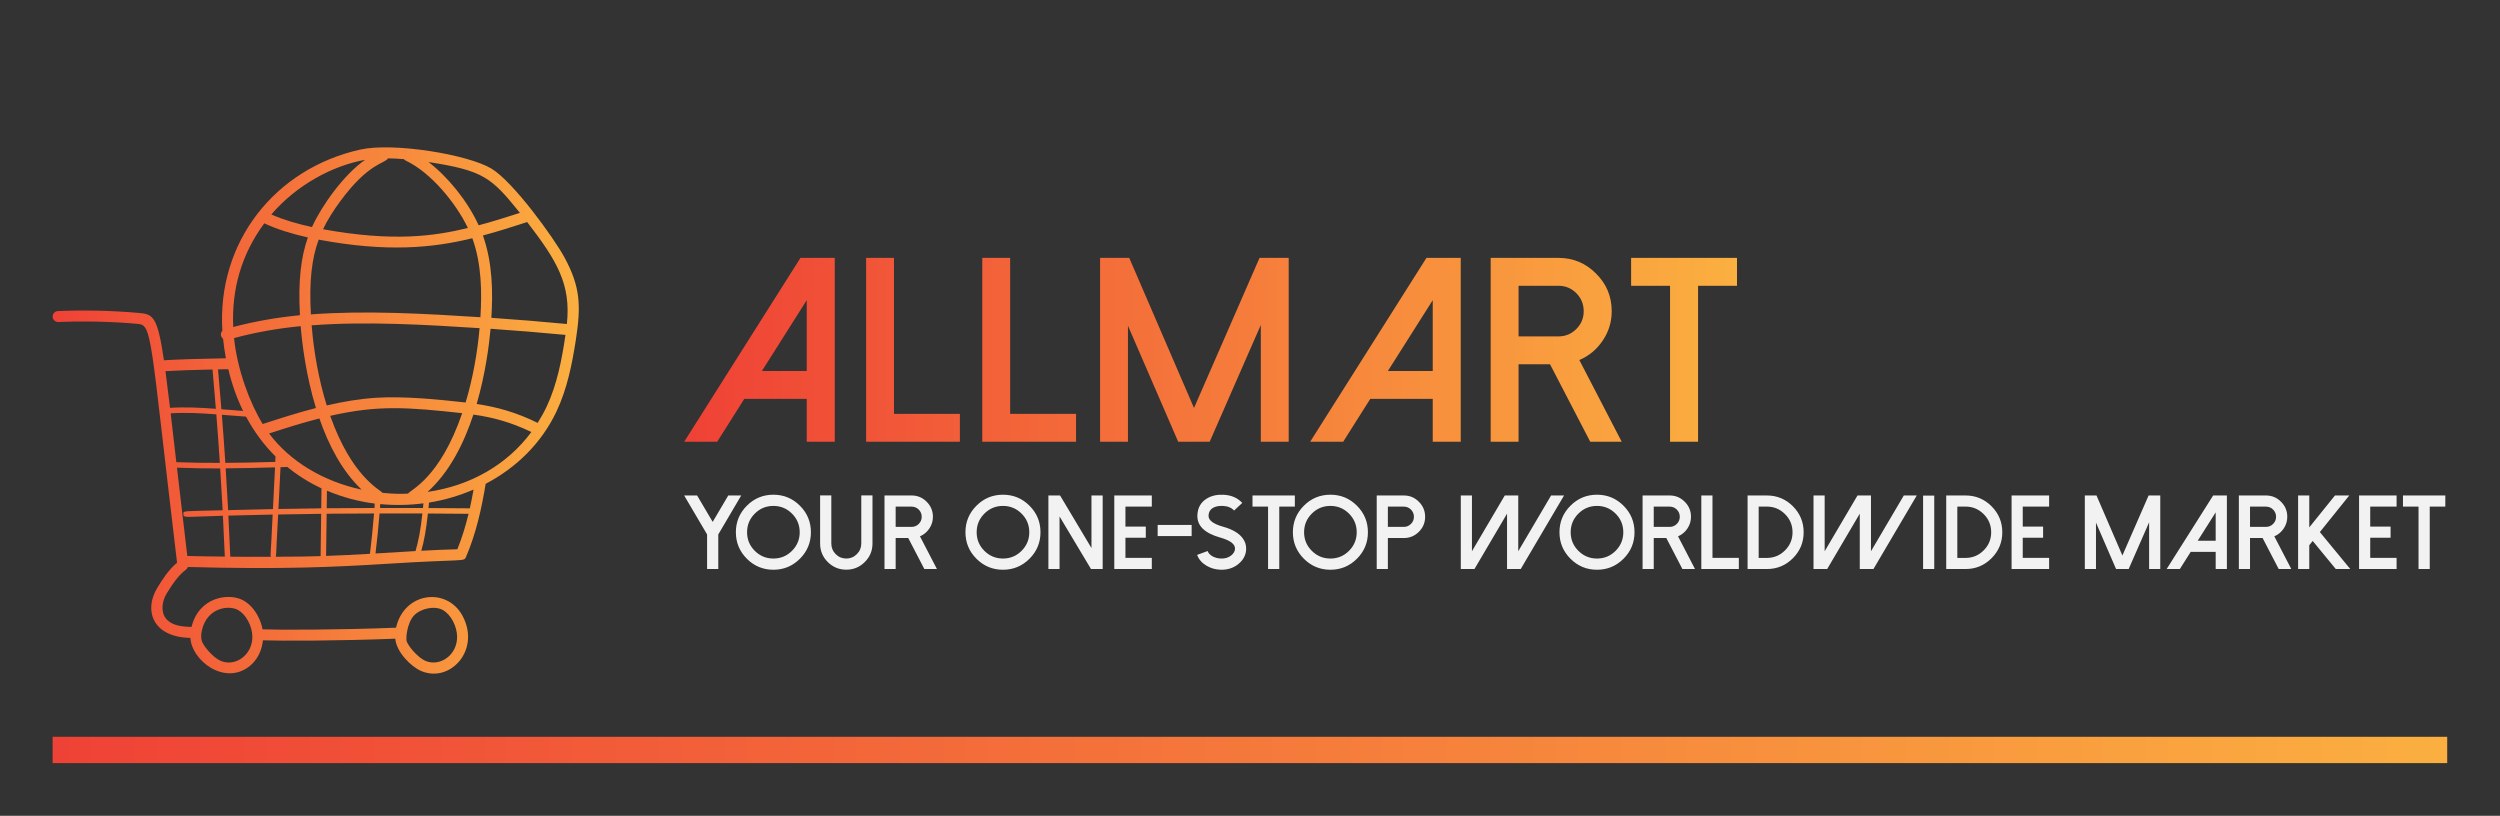 
        <svg xmlns="http://www.w3.org/2000/svg" xmlns:xlink="http://www.w3.org/1999/xlink" version="1.1" width="3131.868" 
        height="1021.978" viewBox="0 0 3131.868 1021.978">
			
			<rect x="0" y="0" width="3131.868" height="1021.978" fill="#333333" stroke="none"/>
			
			<g transform="scale(6.593) translate(10, 10)">
				<defs id="SvgjsDefs9229"><linearGradient id="SvgjsLinearGradient9238"><stop id="SvgjsStop9239" stop-color="#ef4136" offset="0"></stop><stop id="SvgjsStop9240" stop-color="#fbb040" offset="1"></stop></linearGradient><linearGradient id="SvgjsLinearGradient9241"><stop id="SvgjsStop9242" stop-color="#ef4136" offset="0"></stop><stop id="SvgjsStop9243" stop-color="#fbb040" offset="1"></stop></linearGradient><linearGradient id="SvgjsLinearGradient9244"><stop id="SvgjsStop9245" stop-color="#ef4136" offset="0"></stop><stop id="SvgjsStop9246" stop-color="#fbb040" offset="1"></stop></linearGradient></defs><g id="SvgjsG9230" featureKey="rootContainer" transform="matrix(1,0,0,1,0,0)" fill="url(#SvgjsLinearGradient9238)"><rect y="0" height="1" width="1" opacity="0"></rect><rect y="130" width="455" height="5"></rect></g><g id="SvgjsG9231" featureKey="symbolFeature-0" transform="matrix(2.083,0,0,2.083,-3.125,14.88)" fill="url(#SvgjsLinearGradient9241)"><g xmlns="http://www.w3.org/2000/svg"><path d="M41.531,3.437c-2.135-1.29-8.953-2.412-11.975-1.736   C21.797,3.436,16.484,10.113,16.983,18.228c-0.21,0.233-0.164,0.558,0.065,0.729   c0.063,0.614,0.151,1.207,0.257,1.782c-2.258,0.037-4.255,0.095-5.65,0.18   c-0.592-4.057-1.009-4.204-2.309-4.318c-2.442-0.214-4.924-0.271-7.367-0.169   C1.704,16.443,1.49,16.677,1.501,16.953c0.012,0.275,0.247,0.487,0.521,0.479   c2.404-0.101,4.84-0.044,7.238,0.166c1.342,0.118,1.094,0.899,3.591,21.786   c-0.749,0.626-1.338,1.518-1.822,2.325c-1.228,2.049-0.391,4.479,3.038,4.534   c0.107,2.062,3.122,4.385,5.393,2.586c0.702-0.554,1.137-1.437,1.223-2.364   c1.534,0.059,6.884,0.056,12.073-0.148c0.102,1.231,1.451,2.557,2.359,2.947   c2.648,1.134,5.473-1.928,3.76-5.063c-1.428-2.595-5.294-2.161-6.049,1.105   c-0.001,0.003-0,0.005-0.001,0.008c-5.313,0.212-10.835,0.207-12.177,0.15   c-0.081-0.429-0.229-0.857-0.451-1.263c-0.338-0.617-0.79-1.093-1.309-1.378   c-1.317-0.721-4.042-0.32-4.717,2.419c-0.993-0.011-1.9-0.164-2.369-0.809   c-0.467-0.644-0.284-1.597,0.083-2.209c1.348-2.246,1.805-2.032,1.957-2.448   c8.553,0.236,13.461,0.004,18.221-0.295c7.092-0.446,6.95-0.157,7.152-0.631   c0.917-2.151,1.417-4.407,1.787-6.661c2.751-1.442,5.071-3.659,6.462-6.602   c0.979-2.073,1.423-4.336,1.756-6.473c0.487-3.124,0.449-4.872-1.05-7.613   C47.217,9.753,43.535,4.647,41.531,3.437z M34.456,44.21   c0.586-0.637,1.865-0.931,2.629-0.513c0.767,0.421,1.294,1.511,1.312,2.405   c0.034,1.731-1.587,2.797-2.888,2.24c-0.691-0.296-1.557-1.325-1.713-1.786   C33.705,46.284,33.833,44.887,34.456,44.21z M15.123,45.528   c0.472-2.043,2.432-2.298,3.285-1.831c0.351,0.192,0.666,0.532,0.912,0.981   c0.252,0.461,0.39,0.954,0.399,1.424c0.033,1.706-1.562,2.808-2.887,2.24   c-0.702-0.3-1.563-1.338-1.714-1.786C15.026,46.282,15.027,45.945,15.123,45.528z    M44.128,7.474c-1.205,0.39-2.466,0.786-3.764,1.133   C39.32,6.333,37.517,4.159,35.787,2.837C40.825,3.617,41.522,4.244,44.128,7.474z    M33.92,33.083c-0.537,0.02-1.063,0.053-2.31-0.067   c-0.323-0.327-2.852-1.548-4.788-7.026c4.383-1.001,7.053-0.784,12.039-0.246   C36.83,31.68,34.169,32.71,33.92,33.083z M35.326,33.97   c-0.014,0.144-0.028,0.293-0.042,0.426c-1.304-0.006-2.611-0.007-3.921-0.004   c0.009-0.118,0.013-0.236,0.018-0.353C32.695,34.165,34.02,34.141,35.326,33.97z    M21.244,27.598c1.459-0.474,2.998-0.964,4.589-1.371   c0.833,2.413,2.06,4.789,3.852,6.492C26.188,31.969,23.154,30.148,21.244,27.598z    M22.357,30.173c-0.015,0-0.03,0.001-0.046,0.002   c0.001-0.015,0.001-0.027,0.002-0.042C22.327,30.146,22.342,30.16,22.357,30.173   z M20.662,26.736c-1.2-1.956-2.313-4.978-2.614-7.84   c1.995-0.54,4.036-0.89,6.079-1.089c0.123,1.513,0.467,4.432,1.392,7.468   C23.827,25.71,22.197,26.236,20.662,26.736z M31.026,24.34   c-1.532,0.096-3.046,0.357-4.522,0.698c-0.743-2.388-1.186-4.951-1.377-7.306   c4.912-0.375,10.4-0.058,15.32,0.258c-0.194,2.196-0.606,4.557-1.274,6.782   C36.536,24.476,33.509,24.187,31.026,24.34z M25.059,16.735   c-0.17-3.034,0.078-5.091,0.711-6.82c6.201,1.166,10.397,0.762,14.015-0.128   c0.865,2.376,0.876,5.008,0.738,7.205C35.512,16.671,30.012,16.358,25.059,16.735   z M32.094,2.501c0.461,0.007,0.947,0.031,1.449,0.071   c0.046,0.056,0.101,0.105,0.171,0.137c2.295,1.082,4.568,3.86,5.669,6.145   c-3.034,0.732-6.77,1.285-13.217,0.114c0.419-0.879,0.947-1.701,1.583-2.568   C30.329,2.89,31.818,2.984,32.094,2.501z M30.01,2.633   c-1.936,1.333-3.979,4.199-4.851,6.135c-1.356-0.292-2.634-0.671-3.71-1.148   C23.759,4.922,27.044,3.163,30.01,2.633z M20.808,8.428   c1.161,0.545,2.533,0.966,3.975,1.286c-0.638,1.819-0.895,3.991-0.722,7.096   c-2.04,0.197-4.083,0.545-6.088,1.075C17.822,14.46,18.709,11.267,20.808,8.428z    M17.527,21.736c0.329,1.39,0.785,2.658,1.349,3.805   c-0.622-0.043-1.259-0.094-1.98-0.153c-0.097-1.215-0.199-2.429-0.309-3.638   C16.888,21.744,17.211,21.74,17.527,21.736z M11.794,21.913   c1.116-0.067,2.6-0.117,4.292-0.153c0.109,1.192,0.209,2.389,0.305,3.587   c-1.379-0.106-2.783-0.177-4.182-0.089C12.055,23.953,11.919,22.849,11.794,21.913z    M12.268,25.757c1.385-0.085,2.787-0.011,4.166,0.096   c0.116,1.473,0.223,2.949,0.32,4.426c-1.325,0.004-2.649-0.011-3.97-0.063   C12.627,28.859,12.428,27.125,12.268,25.757z M13.785,38.773   c-0.371-3.112-0.681-5.777-0.944-8.057c1.794,0.067,2.722,0.071,3.943,0.067   c0.082,1.274,0.158,2.547,0.226,3.82c-3.592,0.097-3.594,0.01-3.585,0.348   c0.014,0.384,0.201,0.243,3.609,0.151c0.064,1.244,0.122,2.487,0.172,3.726   C16.064,38.814,14.921,38.805,13.785,38.773z M21.426,38.846   c-1.242,0.007-2.477,0.005-3.72-0.009c-0.05-1.246-0.108-2.496-0.173-3.748   c1.347-0.035,2.692-0.069,4.038-0.094C21.394,39.013,21.328,38.677,21.426,38.846z    M21.598,34.495c-1.363,0.026-2.725,0.06-4.088,0.095   c-0.067-1.27-0.144-2.542-0.225-3.814c1.509-0.01,3.01-0.042,4.503-0.088   C21.741,31.733,21.677,32.974,21.598,34.495z M21.81,30.191   c-1.509,0.047-3.03,0.076-4.555,0.086c-0.096-1.463-0.201-2.925-0.316-4.384   c0.817,0.067,1.517,0.123,2.203,0.167c0.749,1.394,1.654,2.607,2.687,3.63   C21.823,29.854,21.817,30.015,21.81,30.191z M25.945,38.785   c-1.922,0.056-1.421,0.037-4.112,0.057c0.097-0.172-0.001,0.297,0.24-3.854   c1.309-0.024,2.617-0.047,3.923-0.062L25.945,38.785z M26.002,34.425   c-1.3,0.015-2.602,0.038-3.904,0.061c0.079-1.523,0.143-2.767,0.19-3.814   c0.207-0.007,0.414-0.013,0.62-0.02c0.968,0.785,2.014,1.437,3.118,1.952   L26.002,34.425z M30.447,38.573c-1.318,0.08-2.652,0.146-4.002,0.192l0.051-3.847   c1.445-0.016,2.884-0.019,4.324-0.023C30.721,36.124,30.597,37.35,30.447,38.573z    M30.862,34.394c-1.452,0.005-2.902,0.008-4.359,0.023l0.021-1.602   c1.395,0.593,2.863,0.987,4.359,1.175C30.877,34.125,30.872,34.26,30.862,34.394z    M30.953,38.543c0.147-1.214,0.272-2.431,0.37-3.651   c1.306-0.003,2.608-0.002,3.908,0.003c-0.179,1.6-0.353,2.5-0.629,3.43   C33.725,38.375,31.055,38.537,30.953,38.543z M38.42,38.159   c-1.105,0.028-2.202,0.077-3.288,0.135c0.258-0.908,0.428-1.825,0.601-3.395   c1.238,0.007,2.478,0.011,3.709,0.026C39.174,36.024,38.847,37.108,38.42,38.159z    M39.558,34.426c-1.252-0.015-2.513-0.02-3.772-0.027   c0.016-0.155,0.032-0.328,0.049-0.497c1.402-0.226,2.768-0.629,4.062-1.188   C39.794,33.287,39.686,33.859,39.558,34.426z M35.7,32.927   c2.001-1.793,3.315-4.424,4.182-7.052c1.771,0.247,3.433,0.693,5.289,1.591   C42.964,30.438,39.63,32.366,35.7,32.927z M46.561,25.158   c-0.243,0.515-0.521,1.002-0.818,1.473c-1.929-0.953-3.707-1.451-5.561-1.723   c0.797-2.746,1.133-5.357,1.267-6.862c2.287,0.156,4.568,0.342,6.833,0.558   C47.958,20.818,47.52,23.127,46.561,25.158z M48.41,17.611   c-2.283-0.218-4.583-0.406-6.888-0.563c0.142-2.272,0.123-4.995-0.77-7.51   c1.399-0.379,2.752-0.809,4.037-1.227C47.504,11.845,48.798,13.979,48.41,17.611z"></path></g></g><g id="SvgjsG9232" featureKey="nameFeature-0" transform="matrix(1.25,0,0,1.25,119.951,23.94)" fill="url(#SvgjsLinearGradient9244)"><path d="M17.715 12.051 l-17.676 27.949 l5.019 0 l4.121 -6.523 l9.492 0 l0 6.523 l4.258 0 l0 -27.949 l-5.215 0 z M18.672 18.477 l0 10.762 l-6.816 0 z M27.695 12.051 l0 27.949 l14.258 0 l0 -4.238 l-10.02 0 l0 -23.711 l-4.238 0 z M45.352 12.051 l0 27.949 l14.258 0 l0 -4.238 l-10.02 0 l0 -23.711 l-4.238 0 z M87.5 12.051 l-9.961 22.813 l-9.844 -22.813 l-4.434 0 l0 27.949 l4.238 0 l0 -17.637 l7.637 17.637 l4.785 0 l7.773 -17.754 l0 17.754 l4.238 0 l0 -27.949 l-4.434 0 z M112.871 12.051 l-17.676 27.949 l5.019 0 l4.121 -6.523 l9.492 0 l0 6.523 l4.258 0 l0 -27.949 l-5.215 0 z M113.828 18.477 l0 10.762 l-6.816 0 z M126.875 23.984 l0 -7.695 l6.074 0 c1.055 0 1.96 0.378 2.715 1.133 c0.742 0.755 1.113 1.667 1.113 2.734 c0 1.055 -0.371 1.953 -1.113 2.695 c-0.755 0.755 -1.66 1.133 -2.715 1.133 l-6.074 0 z M136.113 27.578 c1.458 -0.625 2.637 -1.601 3.535 -2.93 c0.924 -1.354 1.387 -2.852 1.387 -4.492 c0 -2.24 -0.794 -4.147 -2.383 -5.723 c-1.575 -1.589 -3.477 -2.383 -5.703 -2.383 l-10.313 0 l0 27.949 l4.238 0 l0 -11.777 l4.785 0 l6.113 11.777 l4.785 0 z M143.984 12.051 l0 4.238 l5.918 0 l0 23.711 l4.258 0 l0 -23.711 l5.918 0 l0 -4.238 l-16.094 0 z"></path></g><g id="SvgjsG9233" featureKey="sloganFeature-0" transform="matrix(1,0,0,1,119.98,78.121)" fill="#f2f2f2"><path d="M8.398 6.025 l-2.959 5.019 l-2.959 -5.019 l-2.461 0 l4.356 7.402 l0 6.572 l2.129 0 l0 -6.572 l4.356 -7.402 l-2.461 0 z M13.437 9.473 c-0.977 0.977 -1.465 2.155 -1.465 3.535 s0.488 2.559 1.465 3.535 s2.155 1.465 3.535 1.465 s2.559 -0.488 3.535 -1.465 s1.465 -2.155 1.465 -3.535 s-0.488 -2.559 -1.465 -3.535 s-2.155 -1.465 -3.535 -1.465 s-2.559 0.488 -3.535 1.465 z M11.934 18.047 c-1.393 -1.393 -2.09 -3.073 -2.09 -5.039 s0.697 -3.646 2.09 -5.039 s3.073 -2.09 5.039 -2.09 s3.646 0.697 5.039 2.09 s2.09 3.073 2.09 5.039 s-0.697 3.646 -2.09 5.039 s-3.073 2.09 -5.039 2.09 s-3.646 -0.697 -5.039 -2.09 z M27.305 18.672 c-0.97 -0.97 -1.455 -2.142 -1.455 -3.516 l0 -9.141 l2.129 0 l0 9.141 c0 0.788 0.277 1.458 0.83 2.012 c0.56 0.56 1.23 0.84 2.012 0.84 c0.788 0 1.458 -0.28 2.012 -0.84 c0.56 -0.553 0.84 -1.224 0.84 -2.012 l0 -9.141 l2.129 0 l0 9.141 c0 1.374 -0.488 2.546 -1.465 3.516 c-0.97 0.97 -2.142 1.455 -3.516 1.455 c-1.367 0 -2.539 -0.485 -3.516 -1.455 z M40.205 11.992 l0 -3.848 l3.037 0 c0.527 0 0.98 0.189 1.357 0.566 c0.371 0.378 0.557 0.833 0.557 1.367 c0 0.527 -0.186 0.977 -0.557 1.348 c-0.378 0.378 -0.83 0.566 -1.357 0.566 l-3.037 0 z M44.824 13.789 c0.729 -0.312 1.318 -0.801 1.768 -1.465 c0.462 -0.677 0.693 -1.426 0.693 -2.246 c0 -1.12 -0.397 -2.074 -1.191 -2.861 c-0.788 -0.794 -1.738 -1.191 -2.852 -1.191 l-5.156 0 l0 13.975 l2.119 0 l0 -5.889 l2.393 0 l3.057 5.889 l2.393 0 z M57.061 9.473 c-0.977 0.977 -1.465 2.155 -1.465 3.535 s0.488 2.559 1.465 3.535 s2.155 1.465 3.535 1.465 s2.559 -0.488 3.535 -1.465 s1.465 -2.155 1.465 -3.535 s-0.488 -2.559 -1.465 -3.535 s-2.155 -1.465 -3.535 -1.465 s-2.559 0.488 -3.535 1.465 z M55.557 18.047 c-1.393 -1.393 -2.09 -3.073 -2.09 -5.039 s0.697 -3.646 2.09 -5.039 s3.073 -2.09 5.039 -2.09 s3.646 0.697 5.039 2.09 s2.09 3.073 2.09 5.039 s-0.697 3.646 -2.09 5.039 s-3.073 2.09 -5.039 2.09 s-3.646 -0.697 -5.039 -2.09 z M77.412 6.025 l0 9.99 l-5.967 -9.99 l-2.217 0 l0 13.975 l2.119 0 l0 -9.99 l5.977 9.99 l2.217 0 l0 -13.975 l-2.129 0 z M81.748 6.025 l0 13.975 l7.129 0 l0 -2.119 l-5.01 0 l0 -3.828 l3.867 0 l0 -2.119 l-3.867 0 l0 -3.789 l5.01 0 l0 -2.119 l-7.129 0 z M89.99 13.74 l6.455 0 l0 -2.119 l-6.455 0 l0 2.119 z M101.855 20.127 c-0.924 -0.039 -1.777 -0.286 -2.559 -0.742 c-0.885 -0.514 -1.488 -1.204 -1.807 -2.07 l1.992 -0.732 c0.163 0.43 0.498 0.778 1.006 1.045 c0.449 0.228 0.938 0.355 1.465 0.381 c0.814 0.033 1.488 -0.166 2.022 -0.596 c0.449 -0.365 0.687 -0.781 0.713 -1.25 c0.039 -0.892 -0.895 -1.605 -2.803 -2.139 c-2.988 -0.84 -4.437 -2.262 -4.346 -4.268 c0.059 -1.406 0.661 -2.458 1.807 -3.154 c0.872 -0.534 1.921 -0.771 3.144 -0.713 c1.484 0.065 2.676 0.583 3.574 1.553 l-1.553 1.445 c-0.508 -0.547 -1.214 -0.84 -2.119 -0.879 c-0.638 -0.026 -1.182 0.055 -1.631 0.244 c-0.703 0.299 -1.071 0.833 -1.103 1.602 c-0.039 0.879 0.895 1.585 2.803 2.119 c1.719 0.482 2.936 1.191 3.652 2.129 c0.495 0.651 0.726 1.37 0.693 2.158 c-0.052 1.107 -0.553 2.044 -1.504 2.812 c-0.885 0.71 -1.947 1.065 -3.184 1.065 c-0.091 0 -0.179 -0.003 -0.264 -0.01 z M108.008 6.025 l0 2.119 l2.959 0 l0 11.855 l2.129 0 l0 -11.855 l2.959 0 l0 -2.119 l-8.047 0 z M119.277 9.473 c-0.977 0.977 -1.465 2.155 -1.465 3.535 s0.488 2.559 1.465 3.535 s2.155 1.465 3.535 1.465 s2.559 -0.488 3.535 -1.465 s1.465 -2.155 1.465 -3.535 s-0.488 -2.559 -1.465 -3.535 s-2.155 -1.465 -3.535 -1.465 s-2.559 0.488 -3.535 1.465 z M117.773 18.047 c-1.393 -1.393 -2.09 -3.073 -2.09 -5.039 s0.697 -3.646 2.09 -5.039 s3.073 -2.09 5.039 -2.09 s3.646 0.697 5.039 2.09 s2.09 3.073 2.09 5.039 s-0.697 3.646 -2.09 5.039 s-3.073 2.09 -5.039 2.09 s-3.646 -0.697 -5.039 -2.09 z M133.73 11.992 l3.037 0 c0.527 0 0.98 -0.189 1.357 -0.566 c0.371 -0.371 0.557 -0.82 0.557 -1.348 c0 -0.534 -0.186 -0.99 -0.557 -1.367 c-0.378 -0.378 -0.83 -0.566 -1.357 -0.566 l-3.037 0 l0 3.848 z M133.73 20 l-2.119 -0 l0 -13.975 l5.156 0 c1.113 0 2.064 0.397 2.852 1.191 c0.794 0.788 1.191 1.742 1.191 2.861 c0 1.113 -0.397 2.064 -1.191 2.852 c-0.788 0.788 -1.738 1.182 -2.852 1.182 l-3.037 0 l0 5.889 z M147.588 6.025 l0 13.975 l2.598 0 l6.191 -10.518 l0 10.518 l2.598 0 l8.232 -13.975 l-2.461 0 l-6.24 10.596 l0 -10.596 l-2.559 0 l-6.24 10.596 l0 -10.596 l-2.119 0 z M169.932 9.473 c-0.977 0.977 -1.465 2.155 -1.465 3.535 s0.488 2.559 1.465 3.535 s2.155 1.465 3.535 1.465 s2.559 -0.488 3.535 -1.465 s1.465 -2.155 1.465 -3.535 s-0.488 -2.559 -1.465 -3.535 s-2.155 -1.465 -3.535 -1.465 s-2.559 0.488 -3.535 1.465 z M168.428 18.047 c-1.393 -1.393 -2.09 -3.073 -2.09 -5.039 s0.697 -3.646 2.09 -5.039 s3.073 -2.09 5.039 -2.09 s3.646 0.697 5.039 2.09 s2.09 3.073 2.09 5.039 s-0.697 3.646 -2.09 5.039 s-3.073 2.09 -5.039 2.09 s-3.646 -0.697 -5.039 -2.09 z M184.248 11.992 l0 -3.848 l3.037 0 c0.527 0 0.98 0.189 1.357 0.566 c0.371 0.378 0.557 0.833 0.557 1.367 c0 0.527 -0.186 0.977 -0.557 1.348 c-0.378 0.378 -0.83 0.566 -1.357 0.566 l-3.037 0 z M188.867 13.789 c0.729 -0.312 1.318 -0.801 1.768 -1.465 c0.462 -0.677 0.693 -1.426 0.693 -2.246 c0 -1.12 -0.397 -2.074 -1.191 -2.861 c-0.788 -0.794 -1.738 -1.191 -2.852 -1.191 l-5.156 0 l0 13.975 l2.119 0 l0 -5.889 l2.393 0 l3.057 5.889 l2.393 0 z M193.291 6.025 l0 13.975 l7.129 0 l0 -2.119 l-5.01 0 l0 -11.855 l-2.119 0 z M204.189 17.891 l1.562 -0 c1.341 0 2.49 -0.479 3.447 -1.435 c0.951 -0.951 1.426 -2.096 1.426 -3.438 c0 -1.348 -0.475 -2.497 -1.426 -3.447 c-0.957 -0.957 -2.106 -1.435 -3.447 -1.435 l-1.562 0 l0 9.756 z M202.08 20 l0 -13.975 l3.672 0 c1.927 0 3.574 0.684 4.941 2.051 c1.361 1.367 2.041 3.014 2.041 4.941 c0 1.921 -0.68 3.564 -2.041 4.932 c-1.367 1.367 -3.014 2.051 -4.941 2.051 l-3.672 0 z M214.609 6.025 l0 13.975 l2.598 0 l6.191 -10.518 l0 10.518 l2.598 0 l8.232 -13.975 l-2.461 0 l-6.24 10.596 l0 -10.596 l-2.559 0 l-6.24 10.596 l0 -10.596 l-2.119 0 z M237.549 6.045 l-2.119 0 l0 13.955 l2.119 0 l0 -13.955 z M241.934 17.891 l1.562 -0 c1.341 0 2.49 -0.479 3.447 -1.435 c0.951 -0.951 1.426 -2.096 1.426 -3.438 c0 -1.348 -0.475 -2.497 -1.426 -3.447 c-0.957 -0.957 -2.106 -1.435 -3.447 -1.435 l-1.562 0 l0 9.756 z M239.824 20 l0 -13.975 l3.672 0 c1.927 0 3.574 0.684 4.941 2.051 c1.361 1.367 2.041 3.014 2.041 4.941 c0 1.921 -0.68 3.564 -2.041 4.932 c-1.367 1.367 -3.014 2.051 -4.941 2.051 l-3.672 0 z M252.246 6.025 l0 13.975 l7.129 0 l0 -2.119 l-5.01 0 l0 -3.828 l3.867 0 l0 -2.119 l-3.867 0 l0 -3.789 l5.01 0 l0 -2.119 l-7.129 0 z M278.281 6.025 l-4.981 11.406 l-4.922 -11.406 l-2.217 0 l0 13.975 l2.119 0 l0 -8.818 l3.818 8.818 l2.393 0 l3.887 -8.877 l0 8.877 l2.119 0 l0 -13.975 l-2.217 0 z M290.547 6.025 l-8.838 13.975 l2.51 0 l2.061 -3.262 l4.746 0 l0 3.262 l2.129 0 l0 -13.975 l-2.607 0 z M291.025 9.238 l0 5.381 l-3.408 0 z M297.549 11.992 l0 -3.848 l3.037 0 c0.527 0 0.98 0.189 1.357 0.566 c0.371 0.378 0.557 0.833 0.557 1.367 c0 0.527 -0.186 0.977 -0.557 1.348 c-0.378 0.378 -0.83 0.566 -1.357 0.566 l-3.037 0 z M302.168 13.789 c0.729 -0.312 1.318 -0.801 1.768 -1.465 c0.462 -0.677 0.693 -1.426 0.693 -2.246 c0 -1.12 -0.397 -2.074 -1.191 -2.861 c-0.788 -0.794 -1.738 -1.191 -2.852 -1.191 l-5.156 0 l0 13.975 l2.119 0 l0 -5.889 l2.393 0 l3.057 5.889 l2.393 0 z M313.691 6.025 l-4.883 6.064 l0 -6.064 l-2.119 0 l0 13.975 l2.119 0 l0 -4.521 l0.654 -0.811 l4.385 5.332 l2.754 0 l-5.781 -7.021 l5.586 -6.953 l-2.715 0 z M318.272 6.025 l0 13.975 l7.129 0 l0 -2.119 l-5.01 0 l0 -3.828 l3.867 0 l0 -2.119 l-3.867 0 l0 -3.789 l5.01 0 l0 -2.119 l-7.129 0 z M326.611 6.025 l0 2.119 l2.959 0 l0 11.855 l2.129 0 l0 -11.855 l2.959 0 l0 -2.119 l-8.047 0 z"></path></g>
			</g>
		</svg>
	